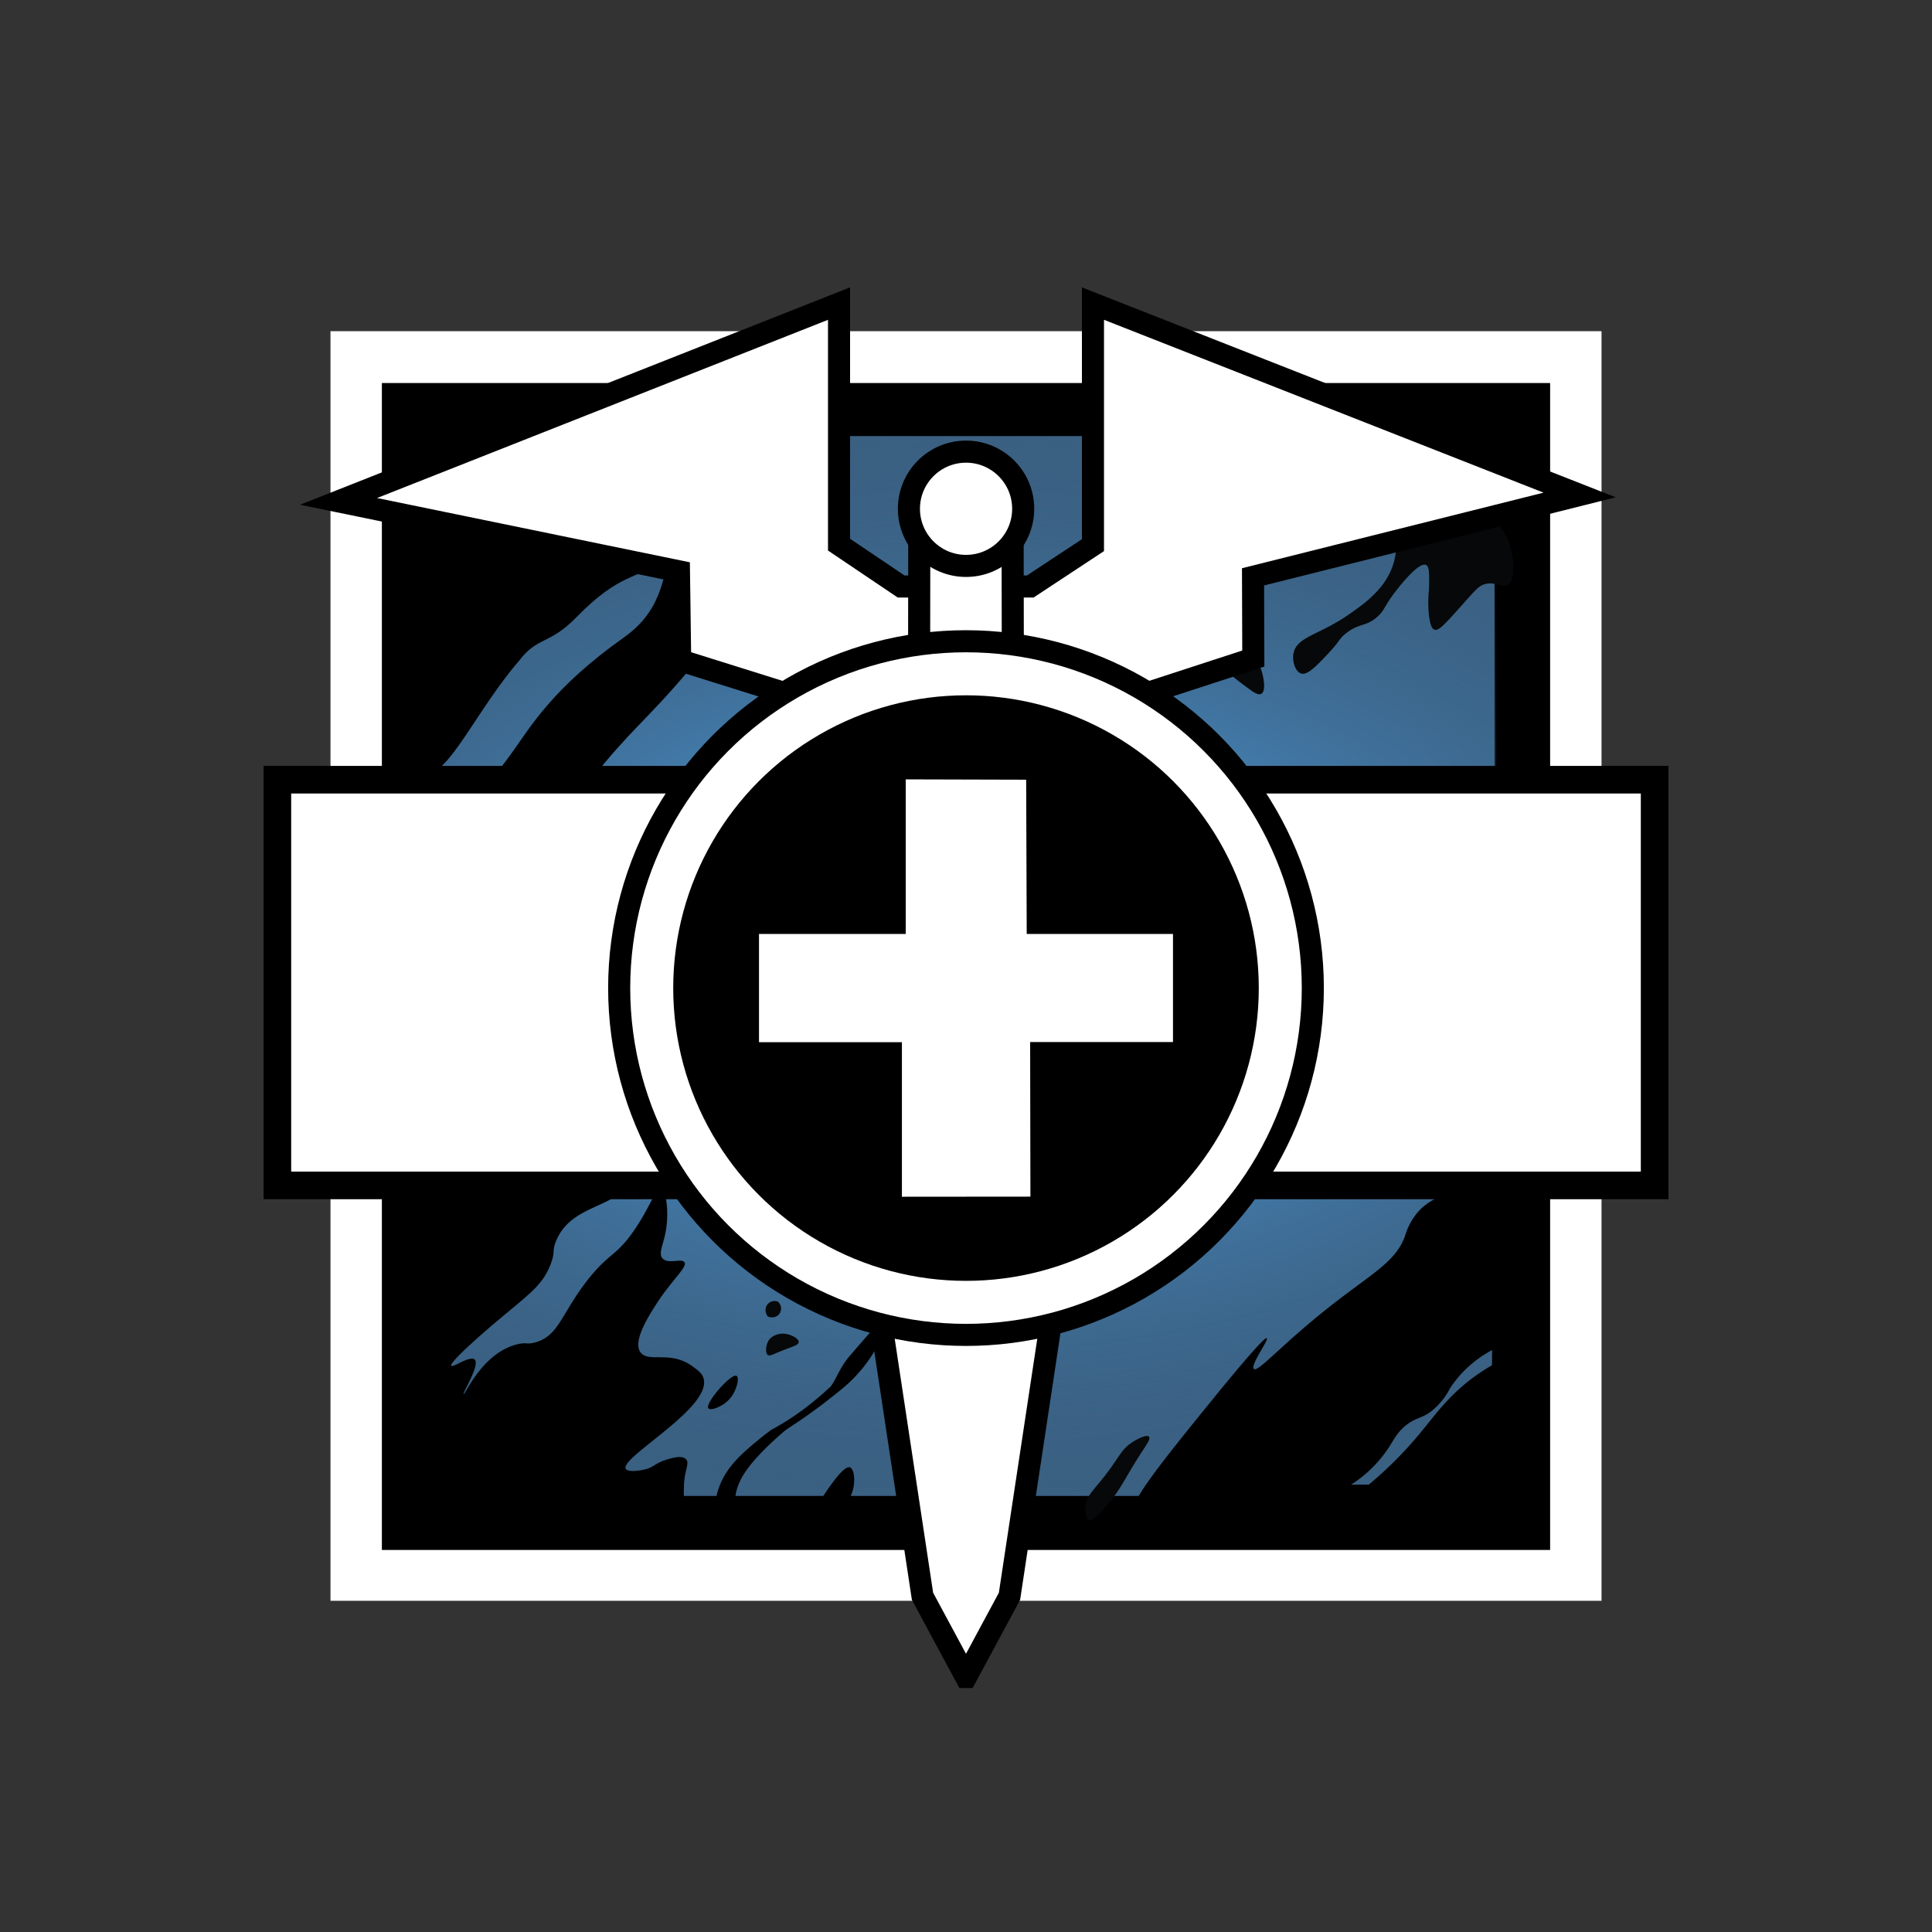 <svg xmlns="http://www.w3.org/2000/svg" xmlns:xlink="http://www.w3.org/1999/xlink" viewBox="0 0 350 350"><rect x="0" y="0" width="350" height="350" fill="#333333" stroke="none"/><defs><radialGradient id="radial-gradient" cx="175" cy="175" r="96" gradientTransform="translate(-131.25 350) rotate(-90) scale(1 1.75)" gradientUnits="userSpaceOnUse"><stop offset="0.42" stop-color="#4fa0e2"/><stop offset="1" stop-color="#3a6082" stop-opacity="0"/></radialGradient></defs><title>Doc</title><g id="Doc"><g id="Background"><g id="BG_Colors" data-name="BG Colors"><rect x="59.87" y="60" width="230.26" height="230" style="fill:#fff"/><rect x="69.18" y="69.39" width="211.64" height="211.4"/><polygon points="247.63 79 101.87 79 78.75 88.3 78.75 271 270.75 271 270.75 89.56 247.63 79" style="fill:#3a6082"/><rect x="79" y="79" width="192" height="192" style="opacity:0.5;fill:url(#radial-gradient)"/></g><g id="Splater"><path d="M73.25,77.75c-2.41,1.48,1.63,4.54.5,13.75C70.87,115.09,74,138,74,138s2.78,1.52,3.5,1.75c3.47,1.12,9.2-11.64,16.5-20,3.38-4.5,5.5-2.87,10.44-7.95,7.93-8.14,11.12-6.85,15.06-10.05,6.76-5.49,15.69-16.47,13-21.25-3.24-5.78-19.67.83-42.25-.75C83.3,79.26,78,74.87,73.25,77.75Z"/><path d="M70.75,213.5c-.38-1.69-2.75-1.65-2.93-3-.14-1.11.48-2.51,2.68-4.22,4.31-3.34,8.33-.68,18.25-1.25,13.23-.77,17.79-7.81,22.75-4.5,3.62,2.42,5.1,9.07,3,13.13-2.79,5.38-10.94,4.37-13.75,11.13-.8,1.92-.1,1.9-1,4.25-1.5,3.91-4,5.46-10.25,10.75-.55.46-8.22,7-7.75,7.63.29.4,3.42-1.92,4.25-1.12,1,1-2.27,6.09-2,6.25s3.34-7.4,9.63-9c1.76-.45,1.79.08,3.38-.37,4.28-1.23,4.69-5.26,9.5-11.37,4-5.05,5.12-4.13,8.5-9.12,2.9-4.28,3.83-7.6,4.75-7.37s1.55,4.47.75,8.25c-.46,2.15-1.22,3.52-.5,4.38,1,1.17,3.47-.1,4,.75s-2.35,3.27-5,7.38c-1.42,2.2-4.44,6.87-3,8.88s5.34-.38,9.36,2.51c1.06.76,1.78,1.28,2.07,2.18,1.7,5.32-15.21,14.4-14.08,16.44.37.66,2.52.34,3.4.13,1.68-.4,1.95-1.15,3.88-1.75,1-.32,2.9-.9,3.63-.12s-.28,1.87-.37,4.88c-.05,1.64-.07,2.7.63,3.63a3.56,3.56,0,0,0,4,1.25c1.17-.6.84-2,1.63-4.37,1.36-4.12,4.61-6.77,8.13-9.62.78-.63,1.52-1.14,1.53-1.14a46.83,46.83,0,0,0,6-3.86c2.24-1.71,3.79-3.13,4.53-3.82.9-.84,1.65-3.42,3.6-5.68,4.87-5.66,6.71-7.78,7.63-7.5,1.1.33-.12,1.46-2.5,5.5a26.26,26.26,0,0,1-6.87,8.25c-6.19,5.05-9.24,6.62-10.25,7.5-2.74,2.38-6.42,5.84-7.87,8.88-2.16,4.52.27,7.11-1.25,8.88-3.7,4.32-14.92-5.92-30.5-5.25-12.78.55-18.51,8-24,4.25-2.87-2-3.45-6.09-4.5-14.25-.93-7.28-.9-13.74-.5-28.5.27-10,.49-15.91-1.5-16.5a1.58,1.58,0,0,1-.71-.47C70.38,215.51,71,214.54,70.75,213.5Z"/><path d="M140.89,235.79a1.65,1.65,0,0,0-2.12,1,1.88,1.88,0,0,0,.29,1.67,1.71,1.71,0,0,0,2-.29A1.62,1.62,0,0,0,140.89,235.79Z" style="fill:#060809"/><path d="M67.25,166.5C66.43,160.11,79.12,155.42,93,136c3-4.2,7.25-11.5,20-20.5,5.35-3.78,6.65-8.11,7.75-12.75,1.91-8-1.89-12.4.75-15.5,3.87-4.54,18.13-2.38,21,4.25.75,1.74,1.69,6-14.25,25.75-9.51,11.77-12.42,13.43-18.75,21-19.28,23.05-19.48,40.13-29,40.5C74.57,179,68,172.6,67.25,166.5Z"/><path d="M253,89.33c-2.75,2.7,2.06,8-1.33,14.67-1.76,3.45-4.88,5.62-7.33,7.33-5.35,3.72-9.4,4-10,7-.31,1.54.36,3.34,1.33,3.67,1.17.4,2.79-1.32,5-3.67s1.84-2.54,3.15-3.58c2.44-1.94,3.65-1.16,5.75-3.06,1.2-1.09,1-1.43,2.69-3.81.24-.33,4.58-6.25,6.09-5.53.61.29.58,1.64.53,4.34a23.15,23.15,0,0,0,0,4.91c.22,1.3.37,2.26,1,2.47s1.41-.47,4-3.37c3.4-3.76,3.89-4.59,5.25-4.91,2-.46,3,.82,4,.16,1.58-1,1.14-4.9.31-7.44C270.83,90.28,256.73,85.66,253,89.33Z" style="fill:#060809"/><path d="M220.31,117.5c-.66,2.46,2.84,5,5.81,7.19,1.3,1,1.95,1.23,2.38,1,.82-.45.47-2.66.13-3.87-.91-3.23-3.88-6.91-6.31-6.31A2.92,2.92,0,0,0,220.31,117.5Z" style="fill:#060809"/><path d="M139.5,242.5a3.43,3.43,0,0,1,3.31-.75c.86.22,1.94.84,1.88,1.38s-.84.72-2.37,1.31c-2.38.91-2.81,1.31-3.25,1S138.66,243.44,139.5,242.5Z" style="fill:#060809"/><path d="M196.63,273.13c.13-2.46,1.73-3.18,4.63-7.25,1.67-2.34,2.11-3.48,3.88-4.62,1-.67,2.64-1.42,3-1s-.43,1.42-1.37,2.88c-3.23,5-3.48,6.34-6.37,9.75-2,2.31-2.69,2.68-3.12,2.5C196.55,275.09,196.61,273.46,196.63,273.13Z" style="fill:#060809"/><path d="M133.44,249.25c.53.3.1,2.47-1.06,3.94-1.35,1.69-3.68,2.43-4.06,1.94C127.64,254.25,132.46,248.7,133.44,249.25Z"/><path d="M154,265.83c1.05.44,1.37,5.14-1.58,7.25a5.93,5.93,0,0,1-5,.67C151.66,266.82,153.31,265.55,154,265.83Z"/><path d="M276.29,214.57c-3.35-2.26-7.61-.73-13.29,1.3-3.48,1.25-5.08,2.48-6.19,3.77a11.89,11.89,0,0,0-2.26,4.21c-1.67,4.76-5.91,6.74-13.72,12.9-8.65,6.83-12.93,11.89-13.67,11.25s2.74-5.28,2.33-5.58-5.65,6-8.82,9.87c-11.14,13.7-16.69,20.6-15.51,22.63.63,1.09,2.55,2.17,8.83,1.21l65.58,1L280,221.5C279.33,216.77,276.92,215,276.29,214.57Zm-6,32.76c-.55.31-1.37.8-2.33,1.46-5.3,3.61-7.89,7.49-10.83,11a70.19,70.19,0,0,1-9.17,9.17h-3.2a23,23,0,0,0,6.62-6.41c1.19-1.79,1.84-3.37,3.88-4.75,1.53-1,2.29-.9,3.85-2a12.56,12.56,0,0,0,3.57-4.3,20.72,20.72,0,0,1,7.63-6.92Z"/></g></g><g id="Symbol"><rect x="50.25" y="141.25" width="249.5" height="73.5" style="fill:#fff;stroke:#000;stroke-miterlimit:10;stroke-width:5px"/><path d="M175,125.75h32.25l19.8-6.45L227,104.5l59.17-14.83L198,55V98.76l-11.36,7.49H163.25L152,98.67V55L61.33,90.83,123,103.5l.22,16.13,19.53,6.12Z" style="fill:#fff;stroke:#000;stroke-miterlimit:10;stroke-width:4px"/><polygon points="175.01 303.8 182.88 289.18 191.01 235.43 183.53 150.21 183.44 92.94 175 92.94 174.98 92.94 166.54 92.94 166.47 150.21 158.99 235.43 167.12 289.18 174.99 303.8 175.01 303.8" style="fill:#fff;stroke:#000;stroke-miterlimit:10;stroke-width:4px"/><circle cx="175.01" cy="92.17" r="10.35" style="fill:#fff;stroke:#000;stroke-miterlimit:10;stroke-width:4px"/><circle cx="175" cy="179" r="62.83" style="fill:#fff;stroke:#000;stroke-miterlimit:10;stroke-width:4px"/><circle cx="175" cy="179" r="53.04"/><path d="M186.67,216.78l-.05-28H212.5V169.19H186l-.1-27.94-21.82-.06,0,28H137.5V188.8h25.89v28Z" style="fill:#fff"/></g></g></svg>